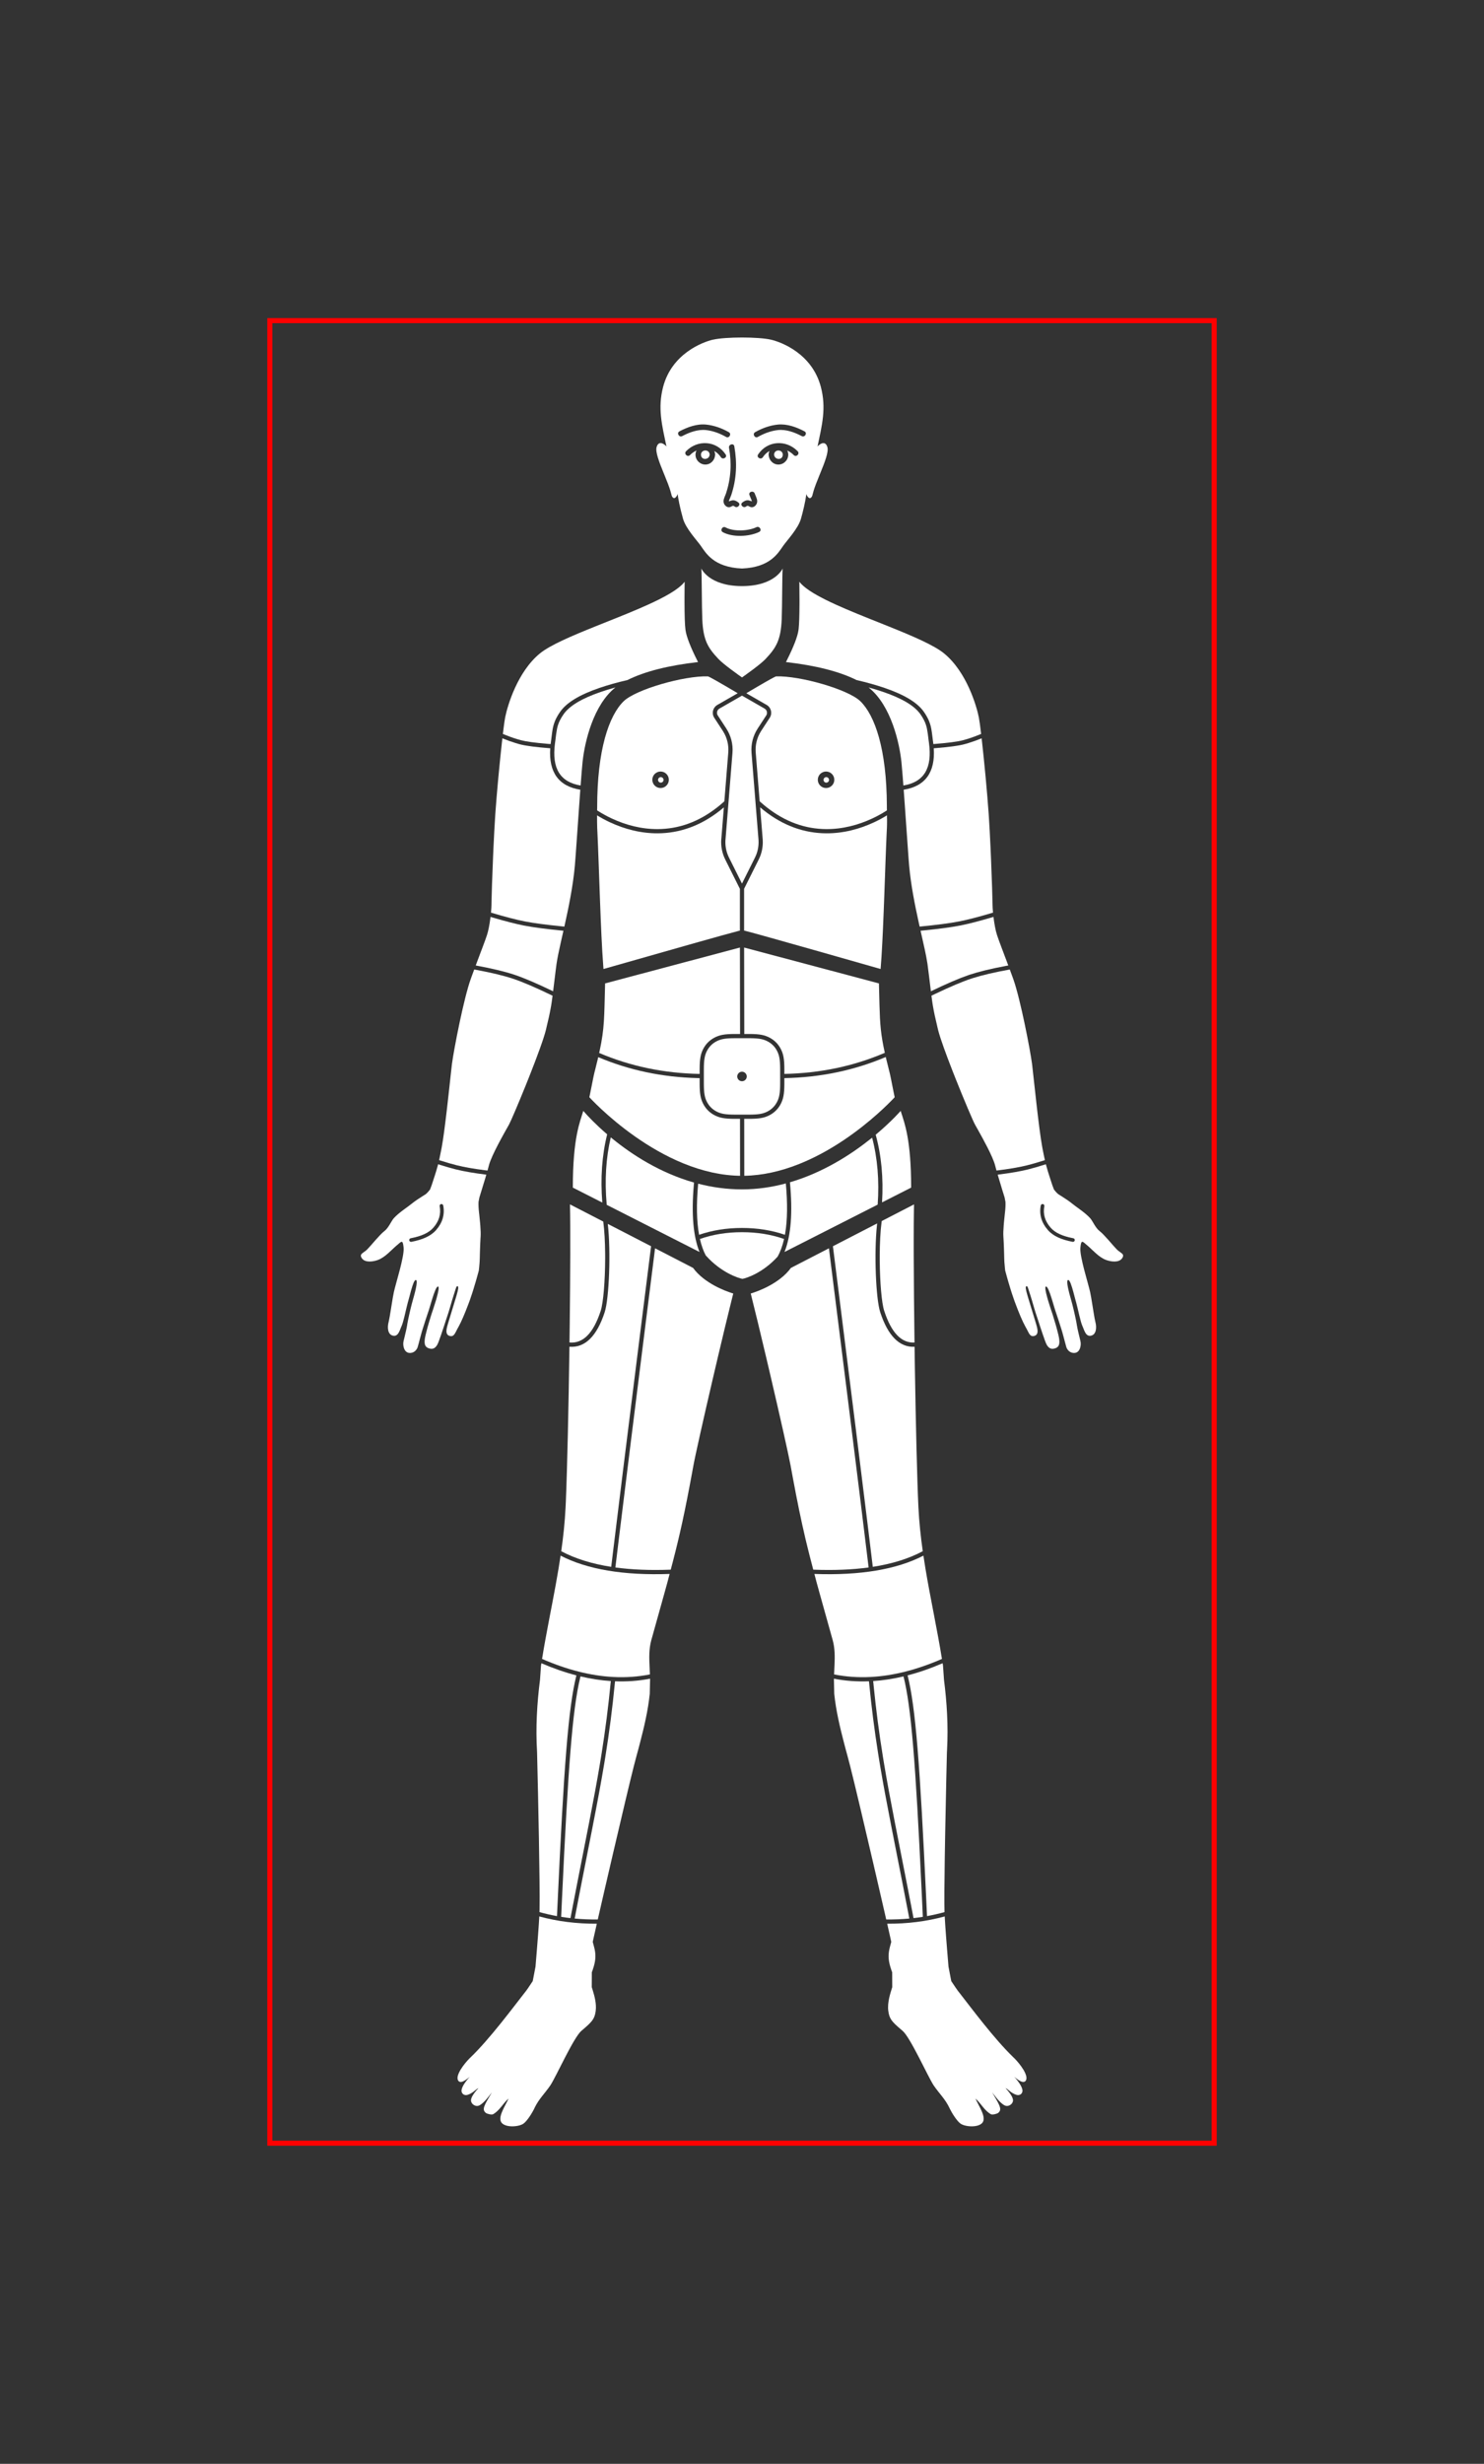 <?xml version="1.0" encoding="UTF-8"?>

<svg viewBox="100 0 880 1460" preserveAspectRatio="xMidYMid meet" xmlns="http://www.w3.org/2000/svg" xmlns:xlink="http://www.w3.org/1999/xlink">

    <rect x="100" y="0" width="880" height="1460" fill="#333333" stroke="none"/>

    <title>whole-body-front</title>
    <defs>
        <rect id="path-1" x="0" y="0" width="1080" height="1460"></rect>
    </defs>
    <g id="whole-body-front" stroke="none" stroke-width="1" fill="none" fill-rule="evenodd">
        <mask id="mask-2" fill="white">
            <use xlink:href="#path-1"></use>
        </mask>
        <g id="mask"></g>
        <g id="bp-whole-body-front" mask="url(#mask-2)">
            <g transform="translate(314, 200)">
                <g class="hover" id="bp-lower-limb-left-front" stroke-width="1" fill="none" transform="translate(231.178, 513.697)">
                    <path d="M115.819,433.678 L116.376,440.796 L117.031,448.75 C117.101,449.609 117.169,450.457 117.234,451.291 L117.256,451.617 L118.916,460.255 L119.641,461.329 L121.116,463.543 C121.775,464.525 122.391,465.428 122.785,465.946 L124.016,467.513 C130.939,476.37 144.335,494.387 155.554,505.226 L156.324,505.968 C159.313,508.921 165.383,516.481 162.944,519.437 C161.016,521.768 155.627,516.206 156.351,517.038 L157.018,517.786 C158.099,519.029 160.777,522.333 161.132,524.826 C161.359,526.478 159.981,528.401 157.408,527.597 C154.271,526.619 152.024,523.772 151.156,523.718 C155.085,527.955 156.073,530.563 155.292,531.997 C154.846,533.094 153.772,533.92 152.502,534.181 C151.221,534.442 149.951,533.768 148.301,532.258 C147.715,531.725 147.129,531.106 146.564,530.465 L146.282,530.139 L145.954,529.752 C144.445,527.952 143.25,526.244 143.21,526.315 L144.797,528.99 C148.03,534.484 148.936,536.585 146.705,538.364 C145.967,538.94 143.275,539.603 142.407,539.124 C138.499,536.93 136.545,532.671 133.267,529.857 C135.177,534.213 139.921,540.906 137.402,544.144 C135.025,547.165 127.307,546.676 124.485,544.753 C122.245,543.226 119.211,538.284 118.036,535.833 L117.929,535.604 C115.443,530.226 111.806,526.912 108.572,522.186 L108.362,521.871 C106.69,519.279 103.493,512.735 100.108,506.175 L99.577,505.148 C96.028,498.312 92.351,491.682 90.064,489.732 L88.729,488.593 C83.487,484.089 82.167,482.452 81.564,477.824 C80.957,473.076 82.661,467.784 83.92,463.819 L83.877,455.029 C83.138,453.095 82.4,450.748 82.075,448.901 C81.26,444.305 82.107,441.404 83.334,437.025 L82.802,434.598 C82.34,432.517 81.697,429.667 80.916,426.236 C92.867,426.31 104.238,424.873 115.028,421.924 C115.208,425.413 115.493,429.457 115.819,433.678 Z" id="bp-foot-left-dorsal" fill="#FFFFFF"></path>
                    <path d="M49.347,281.049 C56.081,282.355 63.003,282.866 70.111,282.583 C71.586,297.81 73.332,311.452 75.581,325.611 L76.2,329.447 L76.935,333.853 C78.54,343.324 80.423,353.45 83.093,367.156 L90.34,404.032 C91.642,410.696 92.834,416.862 94.041,423.177 C89.567,423.595 85.002,423.779 80.346,423.73 L74.95,400.302 C74.006,396.226 73.027,392.016 72.039,387.775 L65.178,358.541 C62.53,347.36 60.285,338.032 59.046,333.189 L57.944,328.951 L57.412,326.952 L56.305,322.866 L55.343,319.208 C52.827,309.573 50.535,299.859 49.52,289.989 L49.336,281.633 L49.347,281.049 Z" id="bp-lower-leg-medial-left-front" fill="#FFFFFF"></path>
                    <path d="M90.591,279.693 C95.142,297.66 97.759,330.724 101.288,405.635 L102.052,422.167 C100.229,422.459 98.391,422.71 96.537,422.92 L94.707,413.4 C94.091,410.211 93.463,406.979 92.807,403.621 L85.371,365.774 C82.623,351.649 80.721,341.354 79.085,331.569 L78.771,329.676 C78.632,328.831 78.495,327.989 78.359,327.147 C76.112,313.239 74.36,299.922 72.882,285.206 L72.611,282.451 C78.231,282.082 83.966,281.224 89.815,279.875 L90.591,279.693 Z" id="bp-lower-leg-anterior-left" fill="#FFFFFF"></path>
                    <path d="M113.791,271.883 L114.021,273.354 L114.596,281.622 C116.305,295.103 117.183,308.826 116.431,323.056 L116.341,324.678 C116.291,326.367 115.732,349.424 115.307,372.658 L115.066,386.917 C114.844,401.408 114.735,414.137 114.911,419.366 C111.513,420.31 108.054,421.103 104.535,421.743 L104.069,411.575 C100.384,332.132 97.749,297.781 93.017,279.089 C99.791,277.336 106.716,274.933 113.791,271.883 Z" id="bp-lower-leg-lateral-left-front" fill="#FFFFFF"></path>
                    <path d="M102.403,208.131 L103.6,215.78 C105.022,224.342 106.65,232.806 108.279,241.259 L108.789,243.932 C110.41,252.39 112.015,260.831 113.388,269.333 C98.649,275.756 84.612,279.318 71.27,280.026 L71.196,280.026 L71.094,280.033 C63.658,280.416 56.436,279.909 49.43,278.516 C49.46,277.8 49.496,277.085 49.531,276.375 L49.618,274.289 L49.683,272.924 C49.907,267.93 49.941,263.017 48.598,258.187 L40.618,229.615 L38.989,223.7 C38.818,223.054 38.402,221.479 37.744,218.975 C64.952,219.946 86.509,216.344 102.403,208.131 Z" id="bp-knee-left" fill="#FFFFFF"></path>
                    <path d="M23.838,37.626 L46.368,26.011 L57.455,114.328 C62.987,158.587 67.084,191.754 69.747,213.828 L69.906,215.139 C60.108,216.478 49.167,216.915 37.08,216.447 L36.907,215.791 C35.482,210.437 34.183,205.357 32.931,200.144 L32.314,197.548 C29.88,187.2 27.576,176.078 24.803,161.099 L23.659,154.857 C22.323,147.728 17.135,124.728 11.638,101.183 L9.288,91.165 C5.822,76.461 2.433,62.401 2.84217094e-14,52.793 L0.596,52.616 C3.567,51.699 16.9,47.157 23.838,37.626 Z" id="bp-thigh-medial-left-front" fill="#FFFFFF"></path>
                    <path d="M48.734,24.789 L74.97,11.262 L74.856,12.275 C73.089,28.725 74.189,55.969 76.784,63.885 C81.35,77.842 88.194,84.794 97.151,84.37 L97.34,96.91 C97.88,130.675 98.663,163.356 99.432,179.382 C99.867,188.276 100.796,196.923 102.011,205.511 C93.781,209.895 83.905,212.986 72.38,214.777 L69.73,192.987 C65.764,160.612 59.897,113.541 52.13,51.775 L48.734,24.789 Z" id="bp-thigh-lateral-left-front" fill="#FFFFFF"></path>
                    <path d="M96.794,0.011 L96.827,0 L96.763,3.369 C96.684,8.343 96.646,14.523 96.641,21.577 L96.642,24.919 L96.653,30.575 C96.698,45.659 96.866,63.576 97.116,81.854 C89.346,82.231 83.412,76.103 79.159,63.107 C77.615,58.394 76.613,46.085 76.505,33.584 L76.497,32.312 L76.496,30.603 C76.517,23.203 76.862,15.943 77.602,10.362 L77.669,9.87 L96.794,0.011 Z" id="bp-trochanter-left" fill="#FFFFFF"></path>
                </g>
                <g class="hover" id="bp-lower-limb-right-front" stroke-width="1" fill="none" transform="translate(57.313, 513.697)">
                    <path d="M48.482,421.924 C59.272,424.873 70.643,426.31 82.592,426.235 L80.642,434.89 C80.451,435.75 80.295,436.467 80.175,437.025 L80.555,438.386 C81.564,442.045 82.161,444.797 81.434,448.901 C81.109,450.748 80.37,453.095 79.632,455.029 L79.589,463.819 L80.128,465.53 C81.274,469.234 82.468,473.731 81.944,477.824 L81.868,478.365 C81.176,482.939 79.57,484.532 73.445,489.732 C68.756,493.73 58.226,517.394 54.937,522.186 C51.837,526.715 48.368,529.947 45.897,534.942 L45.58,535.604 C44.495,537.962 41.336,543.177 39.024,544.753 C36.201,546.676 28.484,547.165 26.106,544.144 C23.588,540.906 28.332,534.213 30.242,529.857 C26.964,532.671 25.01,536.93 21.102,539.124 C20.234,539.603 17.542,538.94 16.804,538.364 C14.242,536.321 15.816,533.855 20.299,526.315 C20.257,526.241 18.977,528.076 17.392,529.946 L16.945,530.465 C16.38,531.106 15.794,531.725 15.208,532.258 C13.558,533.768 12.288,534.442 11.007,534.181 C9.737,533.92 8.662,533.094 8.217,531.997 C7.436,530.563 8.424,527.955 12.353,523.718 C11.485,523.772 9.238,526.619 6.101,527.597 C3.528,528.401 2.149,526.478 2.377,524.826 C2.744,522.25 5.591,518.808 6.593,517.668 L7.157,517.038 C7.881,516.206 2.493,521.768 0.565,519.437 C-1.874,516.481 4.195,508.921 7.185,505.968 L7.468,505.693 C19.107,494.603 33.253,475.44 40.079,466.766 L40.63,466.068 C41.075,465.503 41.889,464.297 42.725,463.047 L44.063,461.037 C44.255,460.752 44.434,460.487 44.592,460.255 L46.253,451.617 L46.275,451.291 L46.478,448.75 C46.687,446.172 46.913,443.493 47.132,440.796 L47.768,432.657 C48.042,429.067 48.281,425.629 48.447,422.581 L48.482,421.924 Z" id="bp-foot-right-dorsal" fill="#FFFFFF"></path>
                    <path d="M114.161,281.049 L114.173,281.633 L113.988,289.989 C112.973,299.859 110.681,309.573 108.166,319.208 L107.204,322.866 L106.097,326.952 L105.565,328.951 L104.463,333.189 C102.317,341.579 97.15,363.421 92.105,385.047 L86.859,407.65 C85.483,413.606 84.223,419.093 83.163,423.734 C78.507,423.779 73.942,423.595 69.468,423.178 L71.513,412.547 C72.051,409.768 72.599,406.948 73.169,404.032 L79.871,369.946 C83.079,353.548 85.192,342.185 86.994,331.353 L87.205,330.081 C87.344,329.235 87.482,328.39 87.618,327.545 C89.975,312.954 91.79,299.009 93.315,283.434 L93.396,282.583 C100.131,282.851 106.697,282.407 113.096,281.249 L114.161,281.049 Z" id="bp-lower-leg-medial-right-front" fill="#FFFFFF"></path>
                    <path d="M72.918,279.694 C79.037,281.147 85.031,282.066 90.899,282.451 C89.431,297.585 87.694,311.146 85.458,325.224 L84.945,328.41 L84.217,332.799 C82.628,342.22 80.771,352.238 78.138,365.771 L71.202,401.062 C69.948,407.472 68.804,413.367 67.667,419.291 L66.971,422.92 C65.117,422.71 63.279,422.459 61.457,422.167 L61.922,412.031 C65.555,333.65 68.169,299.092 72.731,280.442 L72.918,279.694 Z" id="bp-lower-leg-anterior-right" fill="#FFFFFF"></path>
                    <path d="M49.718,271.883 C56.793,274.933 63.718,277.336 70.491,279.091 C65.685,298.078 63.042,333.229 59.264,415.4 L58.973,421.743 C55.454,421.103 51.995,420.31 48.596,419.363 L48.636,417.832 C48.788,410.215 48.565,392.95 48.25,375.319 L47.733,349.204 C47.434,335.251 47.177,324.819 47.165,324.583 C46.264,309.806 47.143,295.584 48.913,281.622 L49.488,273.354 L49.718,271.883 Z" id="bp-lower-leg-lateral-right-front" fill="#FFFFFF"></path>
                    <path d="M61.105,208.131 C77,216.344 98.557,219.946 125.765,218.973 L124.431,224.038 L122.489,231.062 C120.327,238.838 117.855,247.607 114.911,258.187 C113.446,263.456 113.619,268.823 113.891,274.289 L113.977,276.375 C114.013,277.085 114.048,277.8 114.08,278.516 C107.073,279.909 99.852,280.416 92.415,280.035 L92.386,280.03 L92.258,280.025 L92.24,280.026 C78.897,279.318 64.86,275.756 50.122,269.334 C51.323,261.894 52.701,254.501 54.113,247.103 L55.23,241.259 L56.448,234.916 C57.66,228.568 58.842,222.201 59.909,215.78 L61.105,208.131 Z" id="bp-knee-right" fill="#FFFFFF"></path>
                    <path d="M117.141,26.011 L139.671,37.626 C146.428,46.909 159.254,51.46 162.66,52.537 L163.273,52.725 L163.509,52.793 L162.386,57.269 C160.141,66.29 157.321,78.017 154.435,90.247 L151.307,103.586 C145.902,126.782 140.917,148.937 139.769,155.294 L139.042,159.275 C134.807,182.31 131.692,196.313 127.648,211.821 L126.429,216.447 C114.342,216.915 103.4,216.478 93.603,215.139 L95.728,197.641 C99.366,167.869 104.755,124.566 111.893,67.731 L117.141,26.011 Z" id="bp-thigh-medial-right-front" fill="#FFFFFF"></path>
                    <path d="M89.103,11.553 L114.775,24.79 L106.725,88.839 C100.163,141.19 95.287,180.503 92.097,206.777 L91.128,214.777 C79.604,212.986 69.728,209.895 61.497,205.512 C62.713,196.923 63.642,188.276 64.077,179.382 L64.233,175.918 C65.046,156.69 65.855,120.047 66.358,84.346 C75.577,85.076 82.601,78.127 87.257,63.895 C89.89,55.862 90.985,27.906 89.103,11.553 Z" id="bp-thigh-lateral-right-front" fill="#FFFFFF"></path>
                    <path d="M66.682,0 L66.715,0.011 L86.411,10.165 C87.121,15.403 87.476,22.166 87.536,29.145 L87.544,30.412 L87.544,32.233 C87.499,45.192 86.482,58.234 84.881,63.117 C80.532,76.409 74.425,82.516 66.394,81.83 L66.535,70.792 C66.887,41.253 66.997,14.028 66.682,0 Z" id="bp-trochanter-right" fill="#FFFFFF"></path>
                </g>
                <g class="hover" id="bp-pelvic-region-front" stroke-width="1" fill="none" transform="translate(125.689, 458.286)">
                    <path d="M194.391,0 L194.402,0 L194.709,0.988 C196.751,7.411 200.611,17.198 200.611,45.459 L183.36,54.22 C184.23,39.806 182.973,26.433 179.589,14.117 L180.689,13.191 C189.448,5.742 194.391,0 194.391,0 Z" id="bp-hip-left" fill="#FFFFFF"></path>
                    <path d="M177.47,15.861 C180.668,28.023 181.771,41.25 180.769,55.536 L125.507,83.601 C129.381,73.964 130.438,60.191 128.739,42.303 C148.632,36.482 165.284,25.626 176.84,16.369 L177.47,15.861 Z" id="bp-groin-left" fill="#FFFFFF"></path>
                    <path d="M100.311,71.873 C109.268,71.873 117.546,73.204 125.151,75.864 L125.259,75.902 C124.337,79.964 123.055,83.458 121.416,86.384 C112.684,95.965 103.027,99.107 100.572,99.524 C97.943,99.093 87.605,95.59 78.78,85.595 C77.343,82.836 76.203,79.605 75.363,75.902 C82.997,73.217 91.312,71.873 100.311,71.873 Z" id="bp-genital-organ" fill="#FFFFFF"></path>
                    <path d="M125.816,73.135 L125.763,73.43 C117.945,70.724 109.459,69.373 100.311,69.373 C91.163,69.373 82.677,70.724 74.859,73.43 C73.389,65.352 73.201,55.255 74.316,43.134 C82.449,45.241 91.142,46.502 100.3,46.502 C109.404,46.502 118.11,45.184 126.294,42.99 C127.379,54.71 127.251,64.543 125.926,72.494 L125.816,73.135 Z" id="bp-mons-pubis" fill="#FFFFFF"></path>
                    <path d="M71.866,42.468 L71.707,44.257 C70.265,61.202 71.384,74.325 75.118,83.609 L20.042,55.637 C20.061,55.529 20.067,55.418 20.057,55.303 C18.817,41.061 19.631,27.852 22.493,15.683 L23.535,16.537 C34.984,25.844 51.607,36.722 71.866,42.468 Z" id="bp-groin-right" fill="#FFFFFF"></path>
                    <path d="M6.209,0 L7.029,0.939 C8.793,2.933 13.387,7.913 20.354,13.882 C17.276,26.319 16.313,39.807 17.467,54.33 L1.42108547e-14,45.459 C1.42108547e-14,15.711 4.277,6.432 6.209,0 Z" id="bp-hip-right" fill="#FFFFFF"></path>
                </g>
                <g class="hover" id="bp-abdomen" stroke-width="1" fill="none" transform="translate(135.48, 361.488)">
                    <path d="M178.076,74.187 L178.243,74.879 C178.43,75.691 178.67,76.843 178.933,78.144 L180.41,85.596 L180.475,85.9 L180.758,87.293 C180.88,87.876 180.985,88.356 181.061,88.692 L180.472,89.325 C175.277,94.834 136.422,134.459 91.877,135.248 L91.835,101.502 L94.623,101.503 C100.561,101.503 103.571,100.975 106.494,99.524 L106.988,99.27 C109.748,97.794 111.924,95.617 113.408,92.846 C115.006,89.851 115.608,86.909 115.639,80.957 L115.639,77.385 C137.036,76.971 157.079,72.798 175.77,64.861 L176.075,66.156 C176.649,68.571 177.311,71.222 178.076,74.187 Z" id="bp-lower-left-quadrant-adbomen" fill="#FFFFFF"></path>
                    <path d="M5.267,64.948 C23.575,72.691 43.178,76.827 64.078,77.36 L65.399,77.388 L65.4,80.467 C65.4,86.436 65.926,89.448 67.381,92.361 L67.632,92.846 C69.104,95.605 71.28,97.783 74.048,99.268 C77.04,100.868 79.98,101.471 85.928,101.502 L89.335,101.502 L89.376,135.248 L90.531,135.26 C42.063,135.26 -0.033,88.649 0,88.692 L0.11,88.196 L0.507,86.284 C0.76,85.039 1.061,83.521 1.368,81.978 L1.444,81.619 L1.476,81.434 L2.387,76.896 C2.63,75.714 2.839,74.747 2.985,74.187 L3.576,71.874 C4.083,69.874 4.539,68.023 4.951,66.293 L5.267,64.948 Z" id="bp-lower-right-quadrant-adbomen" fill="#FFFFFF"></path>
                    <path d="M94.623,53.718 L95.551,53.723 C100.806,53.777 103.292,54.31 105.811,55.657 C108.143,56.908 109.962,58.729 111.203,61.053 C112.593,63.648 113.112,66.194 113.139,71.793 L113.14,80.467 C113.14,86.373 112.626,89.002 111.203,91.668 C109.953,94.002 108.133,95.823 105.811,97.064 L105.377,97.288 C102.841,98.544 100.2,99.003 94.623,99.003 L86.417,99.003 C80.517,99.003 77.891,98.488 75.228,97.064 C72.896,95.813 71.077,93.992 69.837,91.668 C68.409,89.003 67.9,86.389 67.9,80.467 L67.9,72.253 C67.9,66.348 68.414,63.719 69.837,61.053 C71.087,58.719 72.906,56.898 75.228,55.657 L75.663,55.433 C78.198,54.177 80.84,53.718 86.417,53.718 L94.623,53.718 Z M90.52,73.579 C88.957,73.579 87.698,74.85 87.698,76.404 C87.698,77.958 88.968,79.229 90.52,79.229 C92.072,79.229 93.342,77.958 93.342,76.404 C93.342,74.85 92.072,73.579 90.52,73.579 Z" id="bp-umbilical-region" fill="#FFFFFF"></path>
                    <path d="M91.781,0 L171.715,21.253 L172.05,34.328 C172.358,45.389 172.793,51.489 175.206,62.382 C156.71,70.303 136.86,74.468 115.639,74.884 L115.64,72.253 C115.64,65.954 115.054,62.948 113.408,59.875 C111.935,57.116 109.76,54.938 106.992,53.453 C103.999,51.853 101.059,51.25 95.112,51.219 L91.876,51.218 L91.781,0 Z" id="bp-upper-left-quadrant-adbomen" fill="#FFFFFF"></path>
                    <path d="M9.346,21.253 L89.281,0 L89.376,51.217 L86.417,51.218 C80.144,51.218 77.138,51.808 74.052,53.451 C71.292,54.927 69.116,57.104 67.632,59.875 C66.034,62.87 65.432,65.812 65.401,71.764 L65.399,74.888 C44.179,74.496 24.33,70.359 5.831,62.471 L6.067,61.393 C9.053,47.573 8.787,41.379 9.346,21.253 Z" id="bp-upper-right-quadrant-adbomen" fill="#FFFFFF"></path>
                </g>
                <g class="hover" id="bp-upper-limb-left-front" stroke-width="1" fill="none" transform="translate(252.063, 144.72)">
                    <path d="M154.137,345.184 L154.34,345.966 C154.919,348.151 155.532,350.117 156.335,352.594 L157.966,357.601 L158.874,360.036 C159.536,361.035 160.589,362.165 161.49,362.926 L162.456,363.523 L163.314,364.064 C165.383,365.373 167.848,366.989 169.349,368.206 L169.457,368.304 C171.986,370.412 177.381,373.78 180.399,377.137 C181.93,378.843 183.428,382.776 185.968,384.775 L186.098,384.873 C187.329,385.799 189.156,387.761 190.975,389.808 L191.655,390.578 C193.461,392.632 195.183,394.651 196.215,395.684 C198.408,397.868 201.23,398.248 199.287,400.975 C197.344,403.702 192.426,402.855 189.854,401.91 C185.544,400.334 181.897,395.999 178.945,393.5 L178.641,393.25 L177.986,392.689 C175.692,390.695 175.051,389.954 174.603,394.652 C174.103,399.867 179.248,415.763 180.323,420.695 L180.388,421 C180.801,422.933 181.235,425.574 181.669,428.247 L182.5,433.417 C182.863,435.625 183.199,437.517 183.482,438.612 L183.504,438.71 C184.318,441.784 184.112,446.065 180.92,446.771 C178.836,447.228 177.794,445.739 176.98,443.914 L176.698,443.24 L176.643,443.099 L176.535,442.838 L176.296,442.23 C176.202,441.991 176.108,441.757 176.01,441.527 L175.775,440.991 C175.221,439.785 174.559,437.265 173.919,434.603 L172.887,430.202 C172.569,428.858 172.269,427.659 172.02,426.799 L171.777,425.975 C171.455,424.853 171.042,423.19 170.579,421.45 L170.423,420.868 C169.45,417.266 168.287,413.556 167.297,413.763 C166.29,413.975 167.041,417.809 167.972,421.46 L168.124,422.049 C168.635,424.006 169.173,425.848 169.49,426.975 L169.777,428.037 C170.07,429.146 170.399,430.493 170.727,431.897 L170.89,432.593 L171.042,433.266 L171.14,433.712 L171.499,435.318 C171.931,437.289 172.29,439.074 172.453,440.155 L172.453,440.231 C172.855,442.86 173.962,447.217 174.613,449.901 C175.276,452.584 174.299,456.637 171.368,456.974 C168.459,457.311 166.776,455.072 166.298,453.638 L166.298,453.595 L166.21,453.323 C165.988,452.612 165.661,451.367 165.3,449.998 L164.573,447.249 C164.312,446.272 164.062,445.348 163.856,444.653 L163.354,443.007 C163.124,442.266 162.847,441.387 162.545,440.438 L161.479,437.123 L160.458,434.048 C160.343,433.702 160.231,433.368 160.122,433.049 L159.861,432.288 C159.414,431.002 158.752,428.651 158.01,426.204 L157.694,425.17 L157.522,424.617 C156.367,420.942 155.102,417.517 154.195,417.631 C153.375,417.734 154.011,420.845 154.98,424.307 L155.144,424.887 L155.313,425.47 C155.714,426.834 156.145,428.206 156.543,429.431 L157.223,431.5 C157.228,431.514 157.232,431.528 157.235,431.539 L157.842,433.331 L158.144,434.265 C158.617,435.751 159.272,437.884 159.912,440.109 L160.437,441.947 L160.643,442.708 C161.316,445.196 161.88,447.532 162.054,448.923 L162.054,449.01 C162.467,452.432 161.49,453.714 159.384,454.334 C157.278,454.953 155.834,454.214 154.629,452.128 C154.09,451.191 153.082,448.375 152.028,445.223 L151.793,444.518 C151.714,444.281 151.636,444.044 151.557,443.805 L151.471,443.555 L151.015,442.197 L149.265,436.843 C149.114,436.383 148.974,435.962 148.848,435.59 L148.637,434.972 C148.194,433.697 147.724,432.165 147.252,430.566 L145.728,425.358 C145.451,424.421 145.183,423.546 144.931,422.784 L144.686,422.053 C143.644,418.946 143.405,417.273 142.624,417.436 C141.853,417.599 142.19,419.391 143.145,422.684 L143.616,424.279 C143.881,425.162 144.209,426.239 144.567,427.421 L147.617,437.438 L148.388,440.003 L148.572,440.665 C148.605,440.785 148.637,440.904 148.67,441.035 L148.713,441.187 L148.789,441.491 L148.833,441.643 L148.925,442.032 C149.395,444.112 149.482,446.257 147.367,446.891 C145.181,447.541 144.406,446.059 143.345,443.943 L143.149,443.551 C142.982,443.22 142.806,442.876 142.615,442.525 L141.965,441.359 C140.292,438.313 138.282,433.68 135.677,426.66 L135.514,426.204 C135.05,424.931 134.586,423.577 134.135,422.204 L133.69,420.828 L133.268,419.491 C131.449,413.664 130.032,408.277 130.032,408.277 L129.967,407.788 L129.859,406.844 C129.76,405.925 129.635,404.645 129.543,403.257 L129.478,402.04 L129.478,401.736 L129.457,401.508 C129.457,401.279 129.446,401.051 129.435,400.834 L129.413,399.747 C129.392,398.813 129.355,397.56 129.311,396.194 L129.218,393.489 L129.174,392.435 L129.112,391.108 C129.056,389.956 128.999,388.894 128.936,388.057 L128.936,387.937 C128.812,386.445 128.923,383.948 129.128,381.407 L129.207,380.462 L129.229,380.158 L129.309,379.251 C129.486,377.302 129.685,375.481 129.826,374.247 L129.891,373.715 C130.119,371.802 130.282,369.39 130.173,367.467 L129.663,364.881 L129.587,364.621 L128.462,361.011 C127.316,357.311 126.345,354.09 125.55,351.35 L127.198,351.142 C133.429,350.335 138.701,349.414 143.017,348.379 L143.575,348.244 C146.37,347.554 149.891,346.534 154.137,345.184 Z M151.101,369.629 C150.081,374.953 151.525,379.854 155.378,384.232 C158.494,387.774 163.433,389.904 170,391.153 C170.586,391.262 171.151,390.882 171.259,390.295 C171.368,389.708 170.988,389.143 170.402,389.034 L170.011,388.958 C164.062,387.785 159.666,385.851 156.996,382.809 C153.576,378.919 152.328,374.682 153.218,370.031 C153.327,369.445 152.947,368.88 152.361,368.771 C151.774,368.662 151.21,369.043 151.101,369.629 Z" id="bp-hand-left-palmar" fill="#FFFFFF"></path>
                    <path d="M134.71,235.174 L134.976,235.925 C139.254,248.293 144.86,277.716 145.887,285.418 L146.033,286.602 C146.996,294.769 149.909,323.754 151.937,334.801 L152.22,336.3 C152.717,338.894 153.142,340.958 153.55,342.748 L151.583,343.367 C148.185,344.422 145.315,345.239 142.976,345.817 C138.211,346.992 132.17,348.027 124.857,348.917 L124.458,347.483 C124.291,346.873 124.137,346.298 123.997,345.759 C122.64,340.613 116.984,330.35 113.802,324.689 L112.11,321.682 C110.981,319.663 105.678,307.238 100.533,294.307 L98.732,289.743 C94.941,280.047 91.525,270.722 90.317,265.958 L89.824,263.934 C88.468,258.31 87.701,254.684 87.125,251.236 L86.917,249.948 L86.825,249.347 C86.63,248.055 86.452,246.742 86.269,245.311 L88.46,244.254 C97.325,240.012 104.44,237.001 109.801,235.22 L110.858,234.877 C116.428,233.109 123.726,231.406 132.73,229.774 L133.701,232.405 C134.031,233.305 134.367,234.228 134.71,235.174 Z" id="bp-forearm-left-front" fill="#FFFFFF"></path>
                    <path d="M125.212,209.522 C126.549,213.52 128.851,219.378 131.845,227.393 L130.14,227.709 C121.439,229.347 114.394,231.06 109.013,232.847 L108.088,233.161 C102.437,235.11 95.061,238.285 85.945,242.69 L84.933,234.367 C84.664,232.201 84.354,229.759 83.985,226.96 L83.868,226.121 C83.169,221.384 81.59,214.641 79.826,206.814 L81.469,206.653 C90.666,205.739 97.884,204.772 103.133,203.752 L104.182,203.542 C109.171,202.519 115.462,200.874 123.061,198.607 C123.52,202.415 124.249,206.642 125.212,209.522 Z" id="bp-elbow-left-front" fill="#FFFFFF"></path>
                    <path d="M118.198,113.671 L118.458,116.434 C119.143,123.801 119.759,131.097 120.176,137.074 L120.295,138.817 C120.67,144.444 121.017,151.066 121.32,157.679 L121.601,164.094 C122.131,176.75 122.472,188.139 122.497,190.867 L122.499,191.149 C122.499,192.298 122.598,194.052 122.789,196.077 L121.208,196.548 C113.92,198.701 107.902,200.251 103.159,201.199 L102.656,201.298 C97.129,202.372 89.333,203.392 79.274,204.355 L78.749,201.985 C76.462,191.604 74.102,179.79 73.065,168.398 L72.899,166.422 C72.806,165.266 72.7,163.868 72.583,162.277 L70.212,128.648 C70.08,126.803 69.949,124.994 69.82,123.246 C82.603,121.223 88.611,112.904 87.647,98.691 L89.49,98.544 C97.096,97.912 102.483,97.173 105.724,96.31 C106.547,96.091 107.387,95.85 108.242,95.588 C110.751,94.818 113.36,93.876 116.035,92.791 L116.319,95.318 C116.928,100.805 117.584,107.205 118.198,113.671 Z" id="bp-upper-arm-left-front" fill="#FFFFFF"></path>
                    <path d="M49.004,62.637 C52.099,63.486 54.999,64.375 57.835,65.35 C68.722,69.092 76.256,73.47 79.797,78.611 C81.407,80.949 82.394,82.878 83.035,84.867 C83.502,86.315 83.789,87.735 84.101,90.021 L84.285,91.441 L84.622,94.13 C84.667,94.477 84.71,94.804 84.754,95.13 L84.798,95.456 C86.872,110.462 81.898,118.727 69.634,120.746 L69.2,115.099 C68.937,111.772 68.697,108.966 68.495,106.967 C67.364,95.862 62.497,73.696 49.379,62.939 L49.004,62.637 Z" id="bp-armpit-left" fill="#FFFFFF"></path>
                    <path d="M7.935,0 C13.254,6.975 30.88,14.451 49.096,21.757 L60.91,26.48 C74.945,32.12 87.783,37.569 93.798,42.504 C107.222,53.512 113.05,73.729 114.36,80.292 L114.401,80.499 C114.727,82.186 115.197,85.664 115.736,90.21 C112.899,91.383 110.142,92.39 107.509,93.198 C106.684,93.451 105.874,93.683 105.081,93.894 C101.765,94.777 95.877,95.548 87.415,96.202 L87.348,95.662 L87.145,94.145 L86.692,90.547 L86.574,89.659 C86.245,87.249 85.934,85.71 85.415,84.1 C84.695,81.866 83.597,79.721 81.856,77.193 C77.933,71.498 69.999,66.887 58.647,62.986 C53.492,61.214 48.146,59.723 41.853,58.254 C31.736,53.191 17.785,49.642 -1.42108547e-14,47.6 L0.568,46.477 C4.652,38.336 6.949,32.333 7.457,28.477 L7.532,27.852 C7.838,25.053 7.998,20.21 8.028,13.318 L8.033,10.93 C8.033,7.692 8,4.064 7.946,0.033 L7.935,0 Z" id="bp-shoulder-left-front" fill="#FFFFFF"></path>
                </g>
                <g class="hover" id="thorax" stroke-width="1" fill="none" transform="translate(140.062, 200.785)">
                    <path d="M96.688,77.612 C97.366,78.189 98.047,78.749 98.731,79.293 C110.491,88.639 123.001,92.939 135.865,93.013 C145.846,93.07 155.445,90.603 164.317,86.459 C167.11,85.155 169.65,83.764 171.903,82.365 L171.909,84.258 L171.942,84.269 L171.942,86.311 L171.922,88.035 C171.909,88.783 171.891,89.439 171.866,89.94 L171.744,92.376 C171.278,102.069 170.834,115.744 170.326,129.641 L169.961,139.297 C169.45,152.294 168.864,164.715 168.132,173.416 L131.424,162.963 C107.763,156.25 93.333,152.223 88.136,150.883 L87.157,150.636 C87.178,150.551 87.188,150.463 87.188,150.372 L87.187,125.874 L95.848,108.546 C97.649,104.963 98.469,100.955 98.236,96.929 L98.201,96.425 L96.688,77.612 Z" id="bp-side-of-chest-left" fill="#FFFFFF"></path>
                    <path d="M75.186,77.632 L73.691,96.198 L73.669,96.297 C73.661,96.339 73.655,96.382 73.652,96.425 C73.319,100.606 74.134,104.799 76.005,108.546 L84.687,125.914 L84.688,150.372 C84.688,150.468 84.699,150.562 84.719,150.652 L83.322,151.008 C75.217,153.123 48.713,160.594 3.809,173.416 L3.678,171.806 C2.069,151.194 1.18,112.623 0.187,92.147 L0.075,89.929 C0.028,89.063 0.006,87.742 0,86.281 L0,82.368 C2.251,83.766 4.789,85.156 7.58,86.459 C16.452,90.603 26.051,93.07 36.032,93.013 C48.896,92.939 61.406,88.639 73.166,79.293 C73.843,78.756 74.516,78.202 75.186,77.632 Z" id="bp-side-of-chest-right" fill="#FFFFFF"></path>
                    <path d="M85.864,11.466 L85.948,11.516 L86.021,11.473 L99.318,19.108 C100.642,19.865 101.135,21.529 100.471,22.883 L100.388,23.037 L100.3,23.177 L95.257,30.9 C92.466,35.167 91.172,40.246 91.585,45.332 L95.709,96.625 L95.743,97.112 C95.943,100.689 95.212,104.245 93.613,107.426 L85.926,122.803 L78.241,107.428 L78.029,106.99 C76.581,103.911 75.921,100.513 76.111,97.11 L76.129,96.834 L76.149,96.752 C76.157,96.71 76.162,96.668 76.166,96.625 L80.291,45.331 C80.703,40.257 79.41,35.178 76.618,30.901 L71.581,23.186 C70.743,21.902 71.054,20.208 72.263,19.305 L72.451,19.176 L72.628,19.064 L85.864,11.466 Z" id="bp-sternum" fill="#FFFFFF"></path>
                    <path d="M156.213,14.83 C164.734,23.239 171.725,43.003 171.844,76.761 L171.844,77.923 C171.848,78.16 171.858,78.695 171.869,79.419 L171.551,79.629 L171.21,79.848 C168.887,81.328 166.222,82.81 163.259,84.194 C154.7,88.192 145.455,90.567 135.879,90.513 C123.569,90.442 111.602,86.329 100.286,77.336 C99.15,76.433 98.022,75.481 96.902,74.481 L96.4,74.025 L94.077,45.13 C93.721,40.754 94.784,36.383 97.097,32.664 L97.35,32.268 L102.471,24.421 L102.511,24.356 C104.028,21.706 103.135,18.411 100.561,16.939 L88.489,10.008 L94.874,6.245 C101.939,2.113 105.711,0.037 106.182,0.021 C120.239,-0.468 149.027,7.746 156.213,14.83 Z M135.784,56.4 C133.081,56.4 130.888,58.594 130.888,61.289 C130.888,63.983 133.081,66.178 135.784,66.178 C138.487,66.178 140.679,63.983 140.679,61.289 C140.679,58.594 138.487,56.4 135.784,56.4 Z M135.914,59.724 C136.813,59.724 137.542,60.454 137.542,61.354 C137.542,62.254 136.813,62.984 135.914,62.984 C135.015,62.984 134.286,62.254 134.286,61.354 C134.286,60.454 135.015,59.724 135.914,59.724 Z" id="bp-breast-left" fill="#FFFFFF"></path>
                    <path d="M65.715,0.021 L65.776,0.03 C66.627,0.231 72.497,3.558 83.394,10.003 L71.312,16.94 L71.035,17.115 C68.557,18.735 67.862,22.063 69.488,24.553 L74.524,32.267 L74.777,32.664 C77.091,36.393 78.154,40.764 77.799,45.129 L75.474,74.049 C74.198,75.208 72.91,76.304 71.611,77.336 C60.295,86.329 48.328,90.442 36.018,90.513 C26.442,90.567 17.197,88.192 8.638,84.194 C5.675,82.81 3.01,81.328 0.687,79.848 C0.46,79.703 0.241,79.561 0.03,79.422 L0.053,77.782 C0.031,43.394 7.076,23.326 15.684,14.83 C22.859,7.746 51.647,-0.457 65.715,0.021 Z M37.655,56.4 C34.952,56.4 32.759,58.594 32.759,61.289 C32.759,63.983 34.952,66.178 37.655,66.178 C40.358,66.178 42.55,63.983 42.55,61.289 C42.55,58.594 40.358,56.4 37.655,56.4 Z M37.785,59.724 C38.684,59.724 39.413,60.454 39.413,61.354 C39.413,62.254 38.684,62.984 37.785,62.984 C36.886,62.984 36.157,62.254 36.157,61.354 C36.157,60.454 36.886,59.724 37.785,59.724 Z" id="bp-breast-right" fill="#FFFFFF"></path>
                </g>
                <g class="hover" id="bp-upper-limb-right-front" stroke-width="1" fill="none" transform="translate(0, 144.72)">
                    <path d="M45.8,345.184 L47.117,345.599 C50.564,346.678 53.497,347.522 55.915,348.132 L56.363,348.244 C61.147,349.425 67.154,350.46 74.386,351.351 L73.757,353.495 C72.82,356.662 71.683,360.371 70.35,364.621 L70.274,364.881 L69.776,367.397 L69.764,367.467 C69.656,369.39 69.818,371.802 70.046,373.715 L70.111,374.247 L70.145,374.542 L70.217,375.189 C70.368,376.556 70.552,378.332 70.708,380.158 L70.73,380.462 L70.842,381.83 C71.026,384.222 71.118,386.528 71.002,387.937 L71.002,388.057 L70.933,389.086 C70.873,390.073 70.818,391.234 70.763,392.435 L70.719,393.489 L70.589,397.387 C70.561,398.283 70.539,399.093 70.524,399.747 L70.502,400.834 L70.487,401.167 L70.481,401.508 C70.481,401.508 70.459,401.736 70.459,401.736 L70.459,402.04 L70.394,403.257 L70.345,403.941 C70.219,405.622 70.057,407.069 69.97,407.788 L69.905,408.277 C69.905,408.277 68.488,413.664 66.669,419.491 L66.247,420.828 L65.914,421.861 C65.526,423.053 65.127,424.235 64.725,425.366 L64.261,426.66 L63.843,427.778 C61.439,434.176 59.555,438.478 57.973,441.359 L57.322,442.525 C55.797,445.334 55.219,447.678 52.57,446.891 C50.323,446.217 50.562,443.838 51.104,441.643 L51.148,441.491 L51.224,441.187 L51.267,441.035 L51.365,440.665 L51.549,440.003 L52.32,437.438 L56.488,423.721 L56.792,422.684 C57.748,419.391 58.084,417.599 57.313,417.436 C56.557,417.278 56.309,418.84 55.349,421.757 L55.132,422.412 C54.843,423.256 54.533,424.265 54.209,425.358 L52.863,429.963 C52.39,431.576 51.917,433.146 51.467,434.482 L51.18,435.32 C50.648,436.884 49.813,439.481 48.923,442.197 L48.651,443.012 L48.38,443.805 L47.676,445.917 C46.708,448.782 45.807,451.26 45.308,452.128 C44.103,454.214 42.659,454.953 40.553,454.334 C38.447,453.714 37.47,452.432 37.883,449.01 L37.883,448.923 C38.057,447.532 38.621,445.196 39.294,442.708 L39.5,441.947 L40.252,439.328 C40.968,436.875 41.673,434.617 42.095,433.331 L42.703,431.539 C42.713,431.495 42.746,431.408 42.746,431.408 L42.833,431.137 L43.115,430.285 C43.556,428.948 44.065,427.357 44.538,425.762 L44.861,424.65 C45.883,421.053 46.589,417.737 45.742,417.631 C44.79,417.511 43.443,421.293 42.243,425.17 L42.044,425.817 C41.295,428.272 40.617,430.681 40.148,432.076 L39.65,433.538 L38.458,437.123 L37.171,441.136 C36.846,442.159 36.561,443.072 36.345,443.779 L36.081,444.653 C35.875,445.348 35.625,446.272 35.365,447.249 L34.197,451.658 C33.969,452.506 33.774,453.201 33.639,453.595 L33.639,453.638 C33.161,455.072 31.479,457.311 28.569,456.974 C25.639,456.637 24.662,452.584 25.324,449.901 L25.987,447.185 C26.565,444.803 27.2,442.087 27.484,440.231 L27.484,440.155 L27.559,439.686 C27.772,438.427 28.165,436.532 28.615,434.521 L29.047,432.593 L29.429,430.971 C29.719,429.754 30.003,428.613 30.256,427.676 L30.662,426.218 C31.749,422.398 34.138,414.077 32.64,413.763 C31.769,413.581 30.763,416.434 29.871,419.577 L29.705,420.169 C29.021,422.644 28.414,425.19 28.005,426.497 L27.848,427.042 C27.614,427.878 27.339,428.98 27.05,430.202 L26.018,434.603 L25.668,436.033 C25.17,438.021 24.674,439.796 24.238,440.819 L24.075,441.187 C23.974,441.411 23.878,441.641 23.783,441.875 L23.402,442.838 L23.294,443.099 L23.24,443.24 L22.957,443.914 C22.143,445.739 21.101,447.228 19.017,446.771 C15.826,446.065 15.619,441.784 16.434,438.71 L16.455,438.612 L16.557,438.193 C16.905,436.692 17.32,434.166 17.764,431.4 L18.268,428.247 C18.702,425.574 19.136,422.933 19.549,421 L19.614,420.695 C20.689,415.763 25.834,399.867 25.335,394.652 L25.261,393.943 C24.771,389.668 23.99,390.988 21.297,393.25 L20.993,393.5 C18.04,395.999 14.393,400.334 10.083,401.91 C7.511,402.855 2.593,403.702 0.65,400.975 C-1.293,398.248 1.53,397.868 3.722,395.684 C5.915,393.489 11.223,386.84 13.839,384.873 L13.969,384.775 C16.51,382.776 18.007,378.843 19.538,377.137 C22.556,373.78 27.951,370.412 30.48,368.304 L30.588,368.206 C32.304,366.815 35.278,364.903 37.481,363.523 L38.447,362.926 C39.348,362.165 40.401,361.035 41.063,360.036 L41.975,357.591 L43.846,351.838 C44.507,349.784 45.039,348.054 45.54,346.179 L45.8,345.184 Z M47.576,368.771 C46.99,368.88 46.61,369.445 46.719,370.031 C47.609,374.682 46.361,378.919 42.941,382.809 C40.271,385.851 35.875,387.785 29.926,388.958 L29.535,389.034 C28.949,389.143 28.569,389.708 28.678,390.295 C28.787,390.882 29.351,391.262 29.937,391.153 C36.504,389.904 41.443,387.774 44.559,384.232 C48.316,379.963 49.782,375.198 48.908,370.028 L48.836,369.629 C48.727,369.043 48.163,368.662 47.576,368.771 Z" id="bp-hand-right-palmar" fill="#FFFFFF"></path>
                    <path d="M65.997,233.058 L67.207,229.774 L68.928,230.09 C77.712,231.732 84.789,233.444 90.136,235.22 C95.932,237.145 103.778,240.509 113.667,245.31 C113.485,246.742 113.307,248.055 113.112,249.347 L112.949,250.399 L112.776,251.452 L112.592,252.509 C111.998,255.831 111.191,259.511 109.836,265.079 L109.689,265.683 C108.452,270.741 104.483,281.453 100.244,292.189 L99.374,294.383 L97.667,298.64 C93.243,309.594 89.065,319.342 87.917,321.516 L87.827,321.682 C85.71,325.485 77.601,339.457 75.941,345.759 L75.602,347.032 C75.442,347.624 75.269,348.253 75.082,348.917 L73.478,348.716 C66.879,347.873 61.373,346.905 56.962,345.817 C54.183,345.131 50.657,344.108 46.387,342.747 L46.652,341.557 C46.98,340.049 47.327,338.338 47.717,336.3 L47.935,335.155 C48.829,330.408 49.906,322.014 50.914,313.405 L51.207,310.882 L52.011,303.759 C52.899,295.769 53.634,288.78 53.992,285.871 L54.05,285.418 C55.098,277.556 60.918,247.057 65.227,235.174 L65.997,233.058 Z" id="bp-forearm-right-front" fill="#FFFFFF"></path>
                    <path d="M76.747,199.632 L76.877,198.607 L78.485,199.084 C85.632,201.184 91.564,202.706 96.285,203.649 L96.804,203.752 C102.361,204.832 110.127,205.852 120.111,206.813 L118.434,214.245 C117.345,219.125 116.457,223.33 116.008,226.546 L115.551,230.036 C114.848,235.498 114.387,239.451 113.993,242.691 C104.37,238.041 96.686,234.761 90.924,232.847 C85.196,230.945 77.582,229.127 68.093,227.394 L72.571,215.509 C73.443,213.176 74.168,211.188 74.725,209.522 C75.602,206.898 76.286,203.157 76.747,199.632 L76.747,199.632 Z" id="bp-elbow-right-front" fill="#FFFFFF"></path>
                    <path d="M83.902,92.791 C86.578,93.876 89.186,94.818 91.695,95.588 C92.55,95.85 93.39,96.091 94.214,96.31 L94.744,96.445 C98.301,97.317 104.124,98.06 112.29,98.692 C111.326,112.904 117.334,121.222 130.117,123.247 L129.725,128.648 L127.409,161.534 C127.19,164.534 127.006,166.919 126.872,168.398 C125.755,180.666 123.104,193.424 120.663,204.355 L119.052,204.198 C109.768,203.282 102.509,202.314 97.281,201.298 C92.131,200.296 85.418,198.556 77.148,196.079 L77.22,195.284 C77.353,193.725 77.427,192.369 77.437,191.387 L77.447,190.366 C77.504,186.797 77.862,175.181 78.399,162.612 L78.618,157.649 C78.937,150.698 79.305,143.738 79.702,137.935 L79.884,135.359 C80.224,130.699 80.668,125.363 81.164,119.877 L81.544,115.743 L81.739,113.671 C82.344,107.31 82.988,101.013 83.588,95.585 L83.902,92.791 Z" id="bp-upper-arm-right-front" fill="#FFFFFF"></path>
                    <path d="M150.935,62.636 C137.841,73.029 132.816,94.729 131.527,106.176 L131.442,106.967 C131.134,110.018 130.737,114.949 130.303,120.745 C118.164,118.748 113.167,110.63 115.077,95.915 L115.315,94.13 L115.725,90.865 L115.837,90.021 C116.148,87.735 116.435,86.315 116.902,84.867 C117.543,82.878 118.53,80.949 120.14,78.612 C123.681,73.47 131.215,69.092 142.102,65.35 C144.777,64.431 147.509,63.587 150.408,62.782 L150.935,62.636 Z" id="bp-armpit-right" fill="#FFFFFF"></path>
                    <path d="M192.002,0 L191.991,0.033 L191.939,4.506 C191.922,6.224 191.911,7.858 191.907,9.408 L191.904,11.647 C191.915,20.003 192.1,25.609 192.48,28.477 C193.012,32.508 195.497,38.886 199.937,47.6 C182.152,49.642 168.201,53.191 158.084,58.254 C151.791,59.723 146.446,61.214 141.29,62.986 C129.938,66.887 122.004,71.498 118.081,77.194 C116.34,79.721 115.242,81.866 114.522,84.1 C113.973,85.805 113.656,87.43 113.304,90.093 L112.792,94.145 L112.662,95.117 C112.612,95.482 112.565,95.844 112.523,96.203 L110.706,96.057 C103.212,95.435 97.93,94.712 94.857,93.894 C94.063,93.683 93.253,93.451 92.428,93.198 C89.795,92.39 87.038,91.383 84.201,90.212 L84.63,86.708 C84.988,83.881 85.3,81.721 85.536,80.499 L85.621,80.076 C87.014,73.295 92.859,53.393 106.139,42.504 C112.154,37.569 124.993,32.12 139.028,26.48 L152.068,21.264 C169.843,14.115 186.803,6.819 192.002,0 Z" id="bp-shoulder-right-front" fill="#FFFFFF"></path>
                </g>
                <g class="hover" id="bp-neck-front">
                        <path d="M201.902,136.897 C202.184,140.809 202.13,159.16 202.445,166.798 C202.955,179.564 205.918,184.008 212.095,190.56 C215.145,193.797 224.719,200.534 226,201.436 C227.281,200.534 236.855,193.797 239.905,190.56 C246.082,183.997 249.045,179.553 249.555,166.798 C249.859,159.16 249.805,140.809 250.098,136.897 C250.098,136.897 245.691,147.262 226,147.317 C206.309,147.262 201.902,136.897 201.902,136.897 L201.902,136.897 Z"
                          fill="#FFFFFF"></path>
                </g>
                <g class="hover" id="bp-head-front">
                    <path d="M208.86,1.279 C216.274,-0.426 235.726,-0.426 243.14,1.279 C249.436,2.735 267.52,9.591 272.731,29.159 C276.117,41.915 273.415,52.095 270.777,64.59 C270.983,64.242 275.141,60.016 276.628,64.949 C277.485,67.774 275.021,74.032 272.47,80.268 L272.264,80.779 L272.058,81.29 L271.851,81.789 C271.168,83.474 270.495,85.125 269.898,86.7 C267.618,92.676 268.031,93.426 267.303,94.469 C265.686,96.805 264.058,92.731 264.058,92.731 C264.166,93.763 263.211,98.75 261.908,103.867 L261.811,104.248 L261.713,104.628 C261.463,105.573 261.214,106.529 260.942,107.442 C259.314,113.179 252.714,120.197 250.521,123.294 C247.439,127.651 242.858,136.169 226.087,136.875 L226.087,136.875 C226.087,136.875 226.022,136.875 225.989,136.875 C225.957,136.875 225.924,136.875 225.891,136.875 L225.891,136.875 C209.11,136.158 204.54,127.64 201.457,123.283 C199.264,120.187 192.664,113.168 191.036,107.431 C189.288,101.281 187.79,93.98 187.932,92.709 C187.932,92.709 186.303,96.783 184.686,94.447 C183.959,93.404 184.371,92.655 182.092,86.679 C181.495,85.114 180.822,83.452 180.138,81.768 L179.931,81.268 L179.725,80.757 L179.519,80.247 C176.968,74.01 174.515,67.752 175.361,64.927 C176.849,59.994 181.006,64.221 181.212,64.568 C178.585,52.063 175.872,41.882 179.258,29.137 C184.458,9.58 202.553,2.714 208.849,1.258 L208.86,1.279 Z M236.182,115.21 C238.06,114.287 236.421,111.484 234.543,112.396 C229.799,114.711 220.974,115.124 216.241,112.527 C214.407,111.516 212.768,114.33 214.602,115.341 C220.431,118.535 230.342,118.068 236.182,115.21 Z M221.441,64.46 C221.072,62.395 217.946,63.275 218.304,65.329 C219.943,74.586 219.465,83.463 216.502,92.437 C216.372,92.796 216.22,93.165 216.068,93.535 L216.003,93.687 C216.003,93.687 215.981,93.741 215.97,93.763 L215.851,94.056 C215.796,94.176 215.753,94.306 215.699,94.426 L215.644,94.578 C215.036,96.11 214.657,97.674 215.775,99.206 C216.589,100.314 217.989,100.934 219.302,100.336 C220.193,99.934 220.648,99.358 221.593,100.108 C223.21,101.412 225.522,99.119 223.894,97.805 C222.852,96.957 221.723,96.338 220.334,96.468 C220.149,96.49 218.988,96.772 218.304,97.066 C218.293,97.033 218.282,96.99 218.271,96.979 C218.217,96.653 218.467,96.207 218.586,95.914 C218.933,95.045 219.324,94.197 219.639,93.317 C222.798,83.767 223.178,74.303 221.441,64.471 L221.441,64.46 Z M233.555,92.448 C232.85,90.492 229.712,91.329 230.418,93.317 C230.733,94.197 231.124,95.045 231.471,95.914 C231.579,96.197 231.797,96.577 231.786,96.881 C231.786,96.925 231.764,96.99 231.731,97.055 C231.048,96.762 229.897,96.479 229.734,96.468 C228.345,96.338 227.227,96.957 226.174,97.805 C224.545,99.119 226.858,101.412 228.475,100.108 C229.408,99.358 229.875,99.934 230.765,100.336 C232.079,100.934 233.479,100.314 234.293,99.206 C235.476,97.587 234.977,95.914 234.304,94.284 L234.239,94.132 C234.196,94.034 234.152,93.937 234.12,93.839 L234.054,93.687 C234,93.567 233.946,93.437 233.902,93.317 L233.837,93.176 C233.837,93.176 233.816,93.133 233.805,93.1 L233.75,92.959 C233.685,92.785 233.62,92.622 233.555,92.448 L233.555,92.448 Z M259.01,67.382 C252.128,60.364 241.012,61.048 235.552,69.295 C234.391,71.044 237.202,72.685 238.364,70.935 C239.438,69.306 240.795,68.078 242.293,67.23 C242.087,67.708 241.935,68.219 241.848,68.762 C241.805,68.914 241.783,69.066 241.783,69.24 C241.761,69.414 241.783,69.577 241.805,69.718 C242.055,72.674 244.312,75.184 247.406,75.281 C250.576,75.379 253.3,72.826 253.42,69.653 C253.452,68.697 253.246,67.784 252.844,66.97 C254.234,67.611 255.558,68.512 256.709,69.686 C258.174,71.185 260.475,68.882 259.01,67.382 L259.01,67.382 Z M216.296,69.295 C210.825,61.059 199.72,60.364 192.838,67.382 C191.373,68.882 193.663,71.185 195.139,69.686 C196.301,68.502 197.625,67.6 199.014,66.959 C198.613,67.784 198.396,68.697 198.428,69.653 C198.515,72.75 201.142,75.27 204.214,75.281 C207.405,75.303 209.793,72.771 210.043,69.729 C210.076,69.577 210.087,69.425 210.065,69.24 C210.065,69.066 210.043,68.914 210,68.762 C209.913,68.23 209.761,67.719 209.555,67.23 C211.053,68.078 212.41,69.306 213.484,70.924 C214.635,72.663 217.457,71.033 216.296,69.284 L216.296,69.295 Z M245.029,69.24 C245.354,65.916 250.413,66.35 250.174,69.653 C249.924,73.021 245.061,72.522 245.029,69.24 Z M201.685,69.653 C201.435,66.35 206.494,65.916 206.83,69.24 C206.798,72.522 201.934,73.011 201.685,69.653 Z M263.059,55.605 C258.239,53.073 252.725,51.052 247.222,51.595 C242.565,52.052 237.843,53.768 233.783,56.094 C231.97,57.137 233.598,59.951 235.422,58.908 C238.983,56.876 243.14,55.3 247.222,54.855 C252.139,54.323 257.121,56.148 261.42,58.419 C263.276,59.397 264.915,56.583 263.059,55.605 L263.059,55.605 Z M204.746,51.595 C199.242,51.041 193.717,53.073 188.908,55.605 C187.052,56.583 188.702,59.397 190.548,58.419 C194.846,56.159 199.829,54.323 204.746,54.855 C208.827,55.3 212.985,56.865 216.545,58.908 C218.369,59.951 220.008,57.137 218.184,56.094 C214.125,53.768 209.403,52.063 204.746,51.595 L204.746,51.595 Z" 
                     fill="#FFFFFF"></path>
                </g>
            </g>
        </g>
        <g id="viewport-boundary" mask="url(#mask-2)" stroke="#FF0000" stroke-width="3">
            <g transform="translate(260, 190)" id="boundary">
                <rect x="0" y="0" width="560" height="1080"></rect>
            </g>
        </g>
    </g>
</svg>